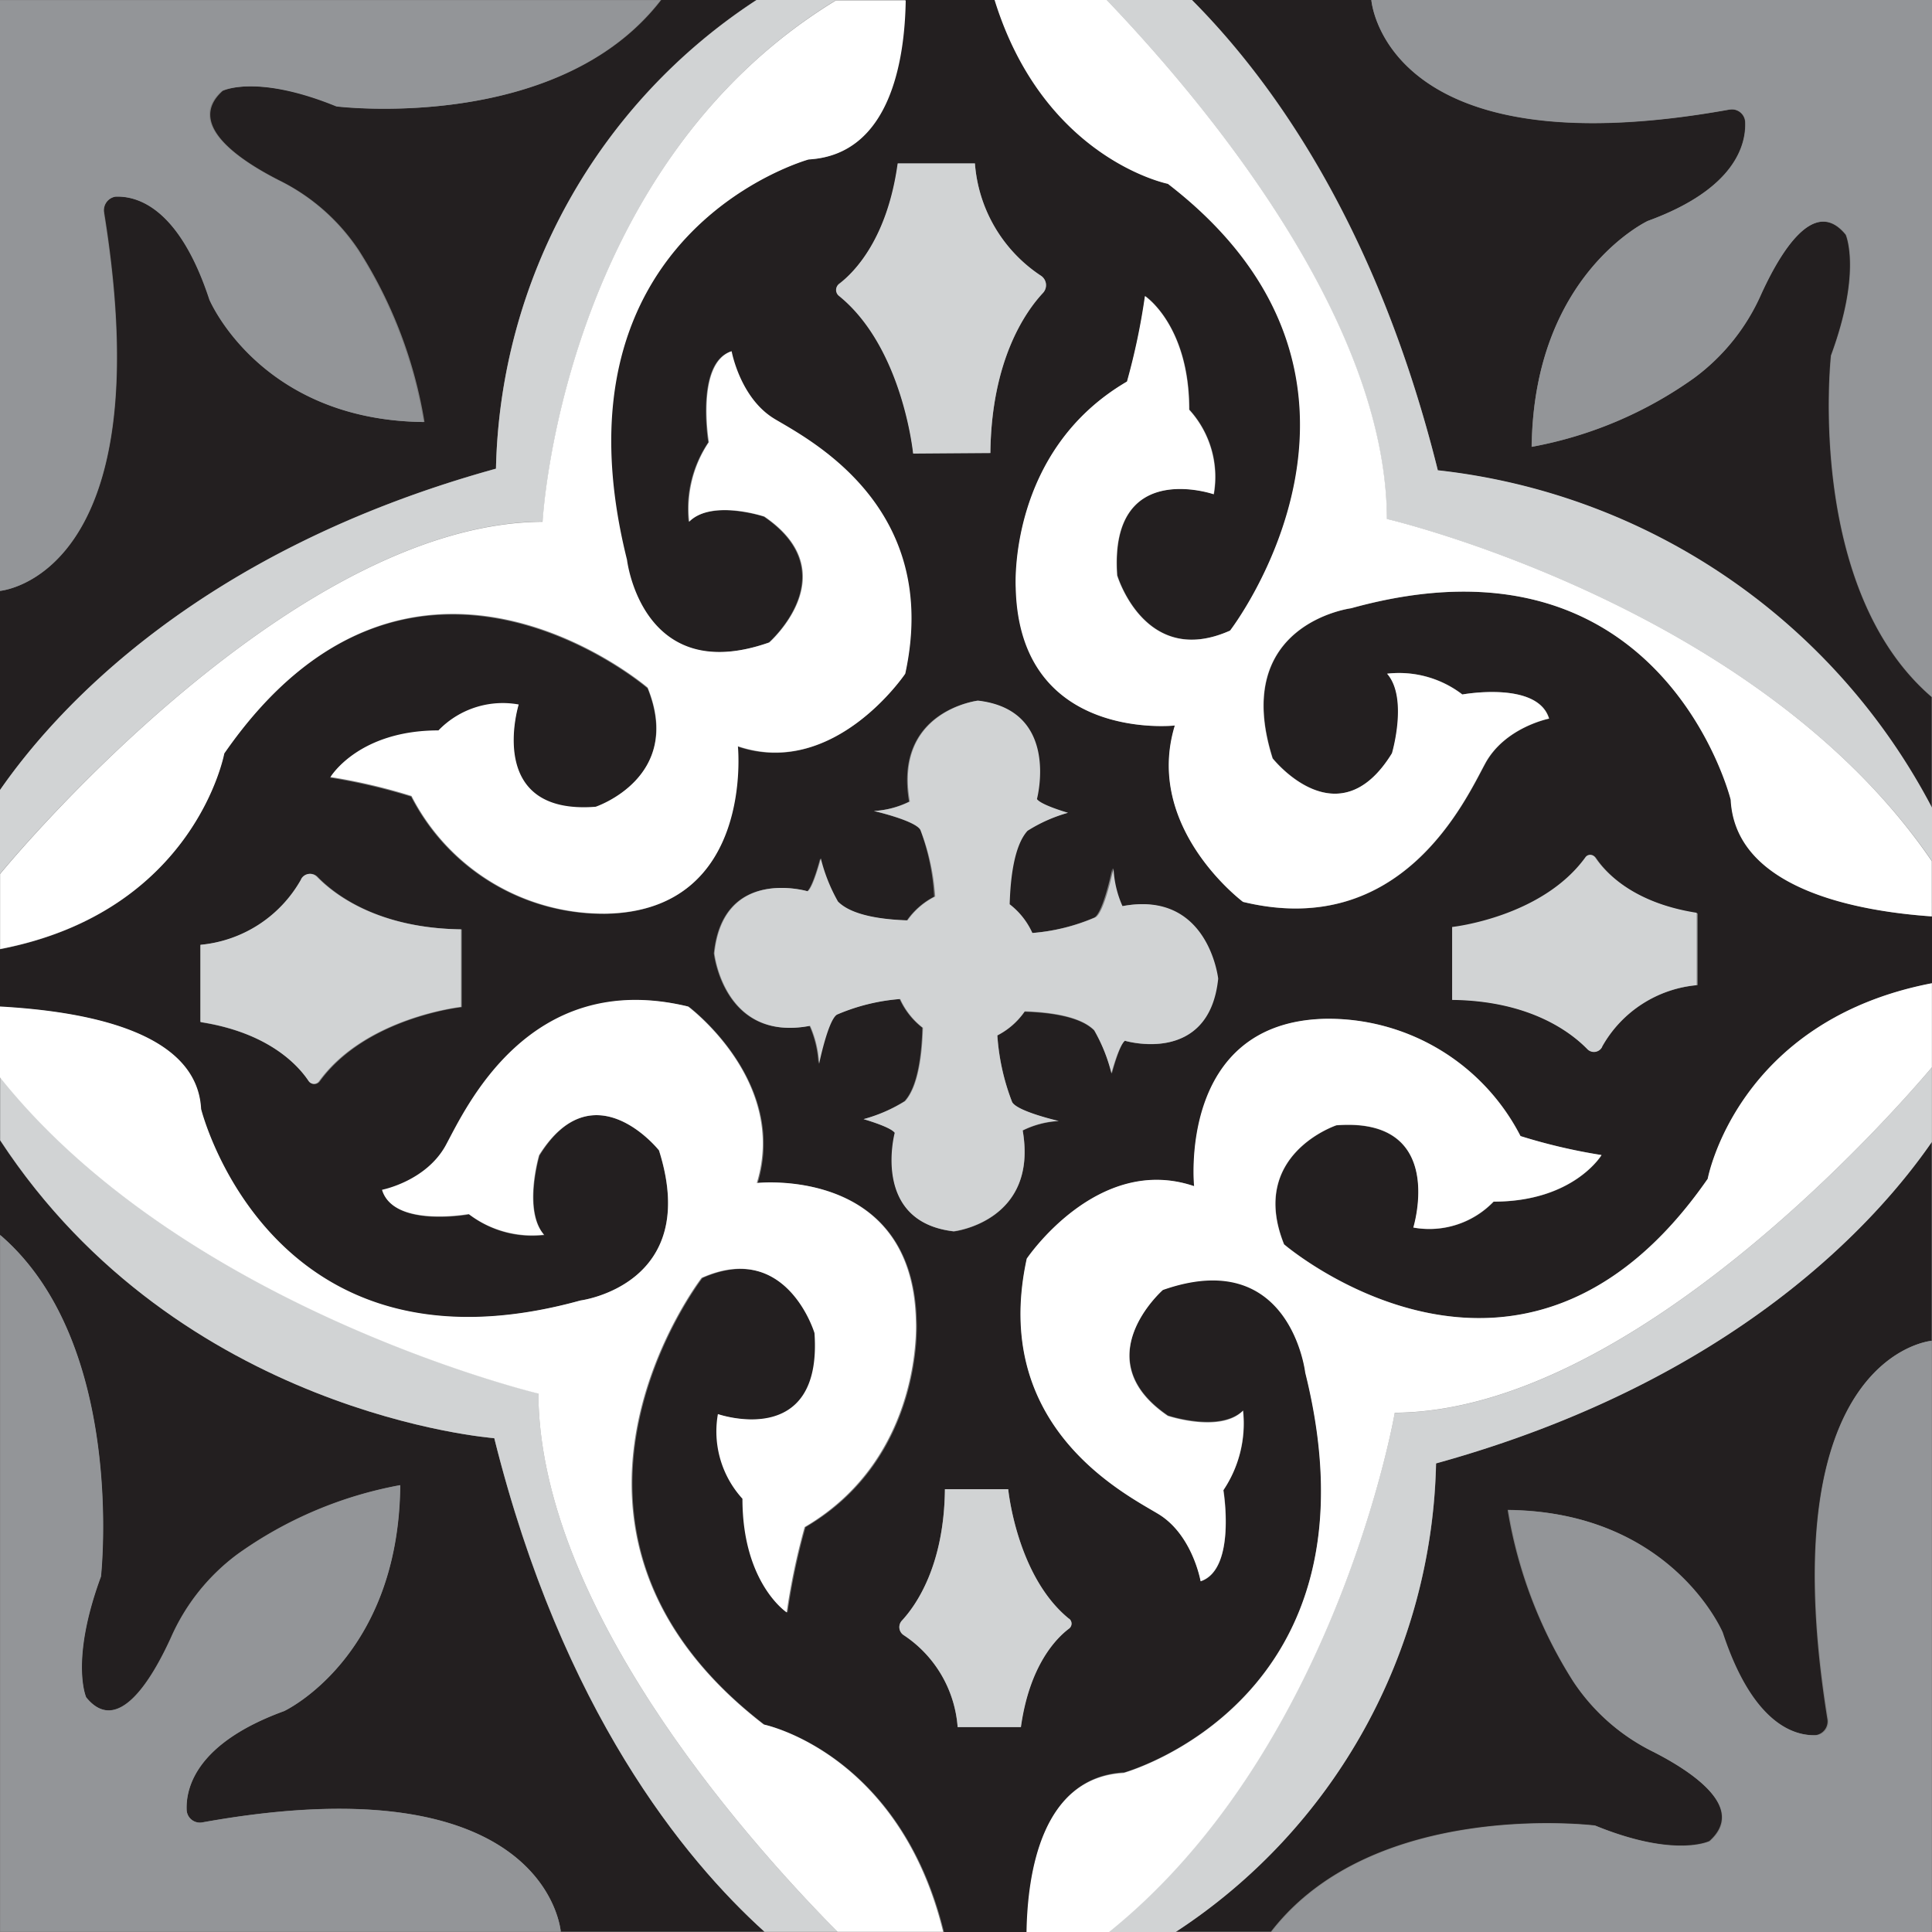 <svg xmlns="http://www.w3.org/2000/svg" width="100%" viewBox="0 0 170.03 170.03">
  <rect x="0" y="0" width="170.03" height="170.03" fill="#808080" stroke="none"/>
  <g id="Camada_2" data-name="Camada 2">
    <g id="Camada_1-2" data-name="Camada 1">
      <g id="_1" data-name="1">
        <path d="M43.65,41.24A50.54,50.54,0,0,1,66.56,0H58.19C49.12,11.77,29.68,9.36,29.68,9.36,22.62,6.47,19.6,8,19.6,8c-3.26,2.93,1.47,6.09,5,7.88a17.89,17.89,0,0,1,7,6.17,40.1,40.1,0,0,1,5.76,15.09C22.91,37,18.45,26.36,18.45,26.36c-2.67-8.13-6.38-9.14-8.27-9.06a1.22,1.22,0,0,0-1,1.46C14.35,50.84,0,52,0,52V69.53C4.8,62.61,17.32,48.51,43.65,41.24Z" fill="#231f20"/>
        <path d="M98.89,156s23.18-6.38,16-35.23c0,0-1.3-11.23-12.53-7.28,0,0-6.91,6.07.43,11.08,0,0,4.61,1.52,6.62-.45a10.44,10.44,0,0,1-1.73,7s1.15,7-2,8.05c0,0-.72-4.1-3.74-5.93s-14.77-7.73-11.56-22.46c0,0,6.23-9.26,14.73-6.38,0,0-1.44-14.42,11.52-14.73a19,19,0,0,1,17.2,10.32,50,50,0,0,0,7.13,1.67s-2.45,4.1-9.5,4.1a7.84,7.84,0,0,1-7.06,2.28s3-9.72-6.77-9c0,0-7.78,2.58-4.61,10.47,0,0,20.88,17.92,37.29-5.76,0,0,2.55-13.91,19.73-17.21V80.65c-6.22-.43-17.29-2.31-17.7-10.27,0,0-6.05-24.44-33.41-16.85,0,0-10.66,1.38-6.91,13.21,0,0,5.76,7.29,10.51-.45,0,0,1.44-4.86-.43-7a9.11,9.11,0,0,1,6.62,1.83s6.62-1.22,7.63,2.13c0,0-3.89.75-5.62,3.94s-7.34,15.57-21.31,12.19c0,0-8.78-6.57-6-15.53,0,0-13.68,1.51-14-12.15,0,0-.72-12,9.79-18.13a58.63,58.63,0,0,0,1.58-7.52s3.89,2.58,3.89,10a8.76,8.76,0,0,1,2.16,7.44s-9.22-3.18-8.5,7.14c0,0,2.45,8.2,9.94,4.86,0,0,17-22-5.47-39.32,0,0-10.91-2.19-15.25-16.18H79.65c-.08,5.25-1.33,13.64-8.53,14.05,0,0-23.18,6.38-16,35.23,0,0,1.3,11.24,12.53,7.28,0,0,6.91-6.07-.43-11.08,0,0-4.61-1.52-6.62.46a10.46,10.46,0,0,1,1.73-7s-1.15-7,2-8c0,0,.72,4.1,3.74,5.93s14.77,7.74,11.56,22.46c0,0-6.23,9.26-14.73,6.38,0,0,1.44,14.42-11.52,14.73a19,19,0,0,1-17.2-10.32,51.54,51.54,0,0,0-7.13-1.67s2.45-4.1,9.5-4.1a7.87,7.87,0,0,1,7.06-2.28s-3,9.72,6.77,9c0,0,7.78-2.59,4.61-10.48,0,0-20.88-17.92-37.29,5.76,0,0-2.55,13.91-19.73,17.21v5.06c7.49.38,17.35,2.17,17.7,9,0,0,6.05,24.44,33.41,16.85,0,0,10.66-1.37,6.91-13.21,0,0-5.76-7.28-10.51.45,0,0-1.44,4.86.43,7a9.13,9.13,0,0,1-6.62-1.82s-6.62,1.21-7.63-2.13c0,0,3.89-.76,5.62-3.94S46.66,85.22,60.63,88.6c0,0,8.78,6.57,6.05,15.53,0,0,13.68-1.52,14,12.14,0,0,.72,12-9.79,18.14a58.28,58.28,0,0,0-1.58,7.51s-3.89-2.58-3.89-10a8.76,8.76,0,0,1-2.16-7.44s9.22,3.18,8.5-7.14c0,0-2.45-8.2-9.94-4.86,0,0-17,22,5.47,39.31,0,0,11.92,2.44,15.79,18.24h7.31c.08-5.25,1.33-13.64,8.53-14.05Zm29-74.36s7.86-.85,11.71-6.11a.53.53,0,0,1,.88,0c.87,1.29,3.32,4,8.93,4.86V86.7A10.68,10.68,0,0,0,141,92.11a.8.8,0,0,1-1.3.2c-1.41-1.45-5-4.26-11.9-4.34V81.6Zm-87.26,7s-8.39.91-12.48,6.52a.57.57,0,0,1-.94,0c-.93-1.38-3.54-4.26-9.52-5.19V83.15a11.36,11.36,0,0,0,8.87-5.77.87.87,0,0,1,1.39-.22c1.5,1.55,5.34,4.54,12.69,4.63v6.79ZM73.86,26a.67.67,0,0,1,0-1.05c1.37-1,4.25-3.93,5.18-10.57H85.8a13,13,0,0,0,5.77,9.86,1,1,0,0,1,.22,1.54c-1.55,1.66-4.54,5.93-4.63,14.09H80.38S79.47,30.56,73.86,26Zm4.92,73.7C78.42,99.18,76,98.5,76,98.5a13.42,13.42,0,0,0,3.6-1.59c1.21-1.32,1.51-4.28,1.57-6.46a6.7,6.7,0,0,1-2-2.53,17.38,17.38,0,0,0-5.56,1.38c-.79.45-1.58,4.32-1.58,4.32a9.39,9.39,0,0,0-.79-3.34c-7.56,1.44-8.42-6.38-8.42-6.38.79-7.67,8.21-5.46,8.21-5.46.5-.38,1.15-2.89,1.15-2.89a15,15,0,0,0,1.51,3.79c1.25,1.28,4.06,1.6,6.12,1.66a6.61,6.61,0,0,1,2.4-2.09A19.82,19.82,0,0,0,81,73.05c-.43-.83-4.1-1.67-4.1-1.67A8.18,8.18,0,0,0,80,70.55c-1.37-8,6-8.88,6-8.88,7.27.84,5.18,8.66,5.18,8.66.36.53,2.74,1.21,2.74,1.21a13.75,13.75,0,0,0-3.6,1.59c-1.21,1.32-1.51,4.28-1.57,6.46a6.7,6.7,0,0,1,2,2.53,17.53,17.53,0,0,0,5.56-1.37c.79-.46,1.58-4.33,1.58-4.33a9.39,9.39,0,0,0,.79,3.34c7.56-1.44,8.42,6.38,8.42,6.38C106.38,93.81,99,91.6,99,91.6c-.5.38-1.15,2.89-1.15,2.89A15,15,0,0,0,96.3,90.7c-1.25-1.28-4.06-1.59-6.12-1.66a6.61,6.61,0,0,1-2.4,2.09A19.82,19.82,0,0,0,89.08,97c.43.83,4.1,1.67,4.1,1.67a8.18,8.18,0,0,0-3.17.83c1.37,8-6.05,8.88-6.05,8.88C76.69,107.53,78.78,99.71,78.78,99.71ZM89.85,152H84.28a10.65,10.65,0,0,0-4.74-8.09.85.85,0,0,1-.18-1.27c1.28-1.37,3.73-4.87,3.8-11.58h5.57s.74,7.66,5.35,11.4a.54.54,0,0,1,0,.86c-1.13.84-3.49,3.22-4.25,8.68Z" fill="#231f20"/>
        <path d="M126.39,128.79A50.54,50.54,0,0,1,103.48,170h8.37c9.07-11.76,28.51-9.35,28.51-9.35,7.06,2.89,10.08,1.37,10.08,1.37,3.26-2.93-1.47-6.09-5-7.88a17.89,17.89,0,0,1-7-6.17,40.1,40.1,0,0,1-5.76-15.09c14.4.15,18.86,10.77,18.86,10.77,2.67,8.13,6.38,9.14,8.27,9.05a1.22,1.22,0,0,0,1-1.46C155.69,119.19,170,118,170,118V100.5c-4.78,6.92-17.3,21-43.63,28.29Z" fill="#231f20"/>
        <path d="M43.5,126.57S15.84,124.51,0,100.35v8.33c11.15,9.57,8.87,30.06,8.87,30.06-2.74,7.44-1.3,10.63-1.3,10.63,2.78,3.43,5.78-1.55,7.47-5.26a18.32,18.32,0,0,1,5.86-7.34,35.55,35.55,0,0,1,14.31-6.07C35.09,145.88,25,150.58,25,150.58c-7.71,2.81-8.67,6.73-8.58,8.72a1.17,1.17,0,0,0,1.38,1.08C48.23,154.9,49.35,170,49.35,170H67.28C60.22,163.62,49.45,150.51,43.5,126.57Z" fill="#231f20"/>
        <path d="M126.54,41.4A56,56,0,0,1,170,71.12V61.35c-11.15-9.57-8.87-30.06-8.87-30.06,2.74-7.44,1.3-10.63,1.3-10.63-2.78-3.43-5.78,1.55-7.47,5.26a18.32,18.32,0,0,1-5.86,7.34,35.55,35.55,0,0,1-14.31,6.07C135,24.15,145,19.45,145,19.45c7.71-2.81,8.67-6.73,8.58-8.72a1.17,1.17,0,0,0-1.38-1.08C121.81,15.13,120.69,0,120.69,0H104.9c7,7,16.26,19.77,21.64,41.39Z" fill="#231f20"/>
      </g>
      <g id="_2" data-name="2">
        <path d="M9.15,18.77a1.22,1.22,0,0,1,1-1.46c1.9-.08,5.6.92,8.27,9.06,0,0,4.46,10.62,18.86,10.77a40.31,40.31,0,0,0-5.76-15.09,17.81,17.81,0,0,0-7-6.17c-3.52-1.78-8.26-5-5-7.88,0,0,3-1.52,10.08,1.37,0,0,19.44,2.41,28.51-9.35H0V52s14.33-1.18,9.13-33.25Z" fill="#939598"/>
        <path d="M17.81,160.39a1.17,1.17,0,0,1-1.38-1.08c-.08-2,.87-5.91,8.58-8.72,0,0,10.08-4.7,10.22-19.88a35.72,35.72,0,0,0-14.31,6.07,18.32,18.32,0,0,0-5.86,7.34c-1.69,3.71-4.69,8.7-7.47,5.26,0,0-1.44-3.19,1.3-10.63,0,0,2.28-20.49-8.87-30.06V170H49.35S48.23,154.91,17.81,160.39Z" fill="#939598"/>
        <path d="M160.89,151.26a1.22,1.22,0,0,1-1,1.46c-1.9.08-5.6-.92-8.27-9.05,0,0-4.46-10.62-18.86-10.77A40.31,40.31,0,0,0,138.49,148a17.89,17.89,0,0,0,7,6.17c3.52,1.79,8.26,5,5,7.88,0,0-3,1.52-10.08-1.37,0,0-19.44-2.41-28.51,9.35H170V118S155.69,119.19,160.89,151.26Z" fill="#939598"/>
        <path d="M152.23,9.64a1.17,1.17,0,0,1,1.38,1.08c.08,2-.87,5.91-8.58,8.72,0,0-10.08,4.7-10.22,19.88a35.72,35.72,0,0,0,14.31-6.07A18.32,18.32,0,0,0,155,25.91c1.69-3.71,4.69-8.7,7.47-5.26,0,0,1.44,3.19-1.3,10.63,0,0-2.28,20.49,8.87,30.06V0H120.69s1.12,15.11,31.54,9.63Z" fill="#939598"/>
      </g>
      <g id="_3" data-name="3">
        <path d="M126.39,128.79c26.32-7.28,38.85-21.37,43.63-28.29V93.94c-3.5,4.14-26.46,30.27-47.27,30.4,0,0-5.14,29.6-25.21,45.69h5.93a50.53,50.53,0,0,0,22.91-41.23Z" fill="#d1d3d4"/>
        <path d="M94.08,142.46c-4.61-3.74-5.35-11.4-5.35-11.4H83.16c-.07,6.71-2.53,10.21-3.8,11.58a.84.84,0,0,0,.18,1.27A10.63,10.63,0,0,1,84.28,152h5.57c.76-5.46,3.13-7.84,4.25-8.68a.55.55,0,0,0,0-.86Z" fill="#d1d3d4"/>
        <path d="M141,92.11a10.65,10.65,0,0,1,8.32-5.41V80.33c-5.61-.87-8.06-3.57-8.93-4.86a.52.52,0,0,0-.88,0c-3.84,5.27-11.71,6.11-11.71,6.11V88c6.89.08,10.49,2.89,11.9,4.34a.81.81,0,0,0,1.3-.2Z" fill="#d1d3d4"/>
        <path d="M90,99.48a8,8,0,0,1,3.17-.83s-3.67-.84-4.1-1.67a19.82,19.82,0,0,1-1.3-5.86A6.53,6.53,0,0,0,90.18,89c2.07.06,4.87.39,6.12,1.66a15,15,0,0,1,1.51,3.79S98.46,92,99,91.59c0,0,7.42,2.21,8.21-5.46,0,0-.86-7.82-8.42-6.38A9.17,9.17,0,0,1,98,76.41s-.79,3.87-1.58,4.32a17.38,17.38,0,0,1-5.56,1.38,6.62,6.62,0,0,0-2-2.53c.06-2.19.37-5.14,1.57-6.46A13.42,13.42,0,0,1,94,71.53s-2.38-.68-2.74-1.21c0,0,2.09-7.82-5.18-8.66,0,0-7.42.91-6,8.88a8,8,0,0,1-3.17.83s3.67.84,4.1,1.67a19.82,19.82,0,0,1,1.3,5.86A6.53,6.53,0,0,0,79.87,81c-2.07-.07-4.87-.39-6.12-1.66a15,15,0,0,1-1.51-3.79s-.65,2.51-1.15,2.89c0,0-7.42-2.21-8.21,5.46,0,0,.86,7.82,8.42,6.38a9.17,9.17,0,0,1,.79,3.34s.79-3.87,1.58-4.33a17.53,17.53,0,0,1,5.56-1.37,6.62,6.62,0,0,0,2,2.53c-.06,2.19-.37,5.14-1.57,6.46A13.75,13.75,0,0,1,76,98.49s2.38.68,2.74,1.21c0,0-2.09,7.82,5.18,8.66C84,108.36,91.38,107.45,90,99.48Z" fill="#d1d3d4"/>
        <path d="M43.5,126.57c6,24,16.72,37.05,23.78,43.44h6.43c-7.48-7.53-26.23-28.32-26.33-47.39,0,0-31.09-7.45-47.36-27.82v5.55C15.84,124.52,43.5,126.57,43.5,126.57Z" fill="#d1d3d4"/>
        <path d="M26.5,77.38a11.36,11.36,0,0,1-8.87,5.77v6.79c6,.93,8.59,3.8,9.52,5.19a.56.56,0,0,0,.94,0c4.1-5.61,12.48-6.52,12.48-6.52V81.79c-7.35-.1-11.18-3.08-12.69-4.63a.87.87,0,0,0-1.39.22Z" fill="#d1d3d4"/>
        <path d="M126.54,41.4C121.16,19.78,111.86,7,104.9,0H97.39c8.27,8.63,24.57,27.91,24.66,45.68,0,0,32.62,7.6,48,30.13V71.11a56,56,0,0,0-43.48-29.72Z" fill="#d1d3d4"/>
        <path d="M47.76,45.94S49.37,14.79,73.59,0h-7A50.53,50.53,0,0,0,43.65,41.25C17.32,48.52,4.8,62.61,0,69.53V76.9s25.15-30.83,47.74-31Z" fill="#d1d3d4"/>
        <path d="M87.16,39.87c.09-8.16,3.08-12.43,4.63-14.09a1,1,0,0,0-.22-1.54,13,13,0,0,1-5.77-9.86H79C78.09,21,75.21,23.93,73.84,25a.66.66,0,0,0,0,1.05c5.61,4.55,6.52,13.87,6.52,13.87Z" fill="#d1d3d4"/>
      </g>
      <g id="_4" data-name="4">
        <path d="M68.13,36.84c-3-1.83-3.74-5.93-3.74-5.93-3.17,1.07-2,8-2,8a10.55,10.55,0,0,0-1.73,7c2-2,6.62-.45,6.62-.45,7.34,5,.43,11.08.43,11.08-11.23,3.94-12.53-7.28-12.53-7.28-7.2-28.85,16-35.23,16-35.23,7.2-.41,8.45-8.81,8.53-14H73.58C49.37,14.77,47.75,45.92,47.75,45.92c-22.6.14-47.74,31-47.74,31v6.6c17.17-3.31,19.73-17.21,19.73-17.21C36.16,42.6,57,60.51,57,60.51,60.2,68.41,52.42,71,52.42,71c-9.79.76-6.77-9-6.77-9a7.86,7.86,0,0,0-7.06,2.28c-7.06,0-9.5,4.1-9.5,4.1a50,50,0,0,1,7.13,1.67A19,19,0,0,0,53.42,80.4c13-.31,11.52-14.73,11.52-14.73,8.5,2.89,14.73-6.38,14.73-6.38,3.21-14.73-8.53-20.64-11.56-22.46Z" fill="#fff"/>
        <path d="M47.38,122.62c.1,19.07,18.86,39.86,26.33,47.39H83c-3.87-15.8-15.79-18.24-15.79-18.24-22.46-17.31-5.47-39.31-5.47-39.31,7.49-3.34,9.94,4.86,9.94,4.86.72,10.32-8.5,7.13-8.5,7.13a8.79,8.79,0,0,0,2.16,7.45c0,7.44,3.89,10,3.89,10a58.28,58.28,0,0,1,1.58-7.51c10.51-6.16,9.79-18.14,9.79-18.14-.29-13.66-14-12.14-14-12.14,2.74-9-6.05-15.53-6.05-15.53-14-3.39-19.58,9-21.31,12.19s-5.62,3.94-5.62,3.94c1,3.34,7.63,2.13,7.63,2.13a9.19,9.19,0,0,0,6.62,1.82c-1.87-2.13-.43-7-.43-7C52.26,94,58,101.24,58,101.24c3.74,11.84-6.91,13.21-6.91,13.21C23.75,122,17.7,97.6,17.7,97.6,17.34,90.75,7.48,89,0,88.58v6.24c16.27,20.37,47.36,27.82,47.36,27.82Z" fill="#fff"/>
        <path d="M122.75,124.33c20.81-.13,43.77-26.25,47.27-30.4v-7.4c-17.17,3.31-19.73,17.21-19.73,17.21-16.42,23.68-37.29,5.77-37.29,5.77-3.17-7.9,4.61-10.48,4.61-10.48,9.79-.76,6.77,9,6.77,9a7.86,7.86,0,0,0,7.06-2.28c7.06,0,9.5-4.1,9.5-4.1a50,50,0,0,1-7.13-1.67,19,19,0,0,0-17.2-10.32c-13,.31-11.52,14.73-11.52,14.73-8.5-2.89-14.73,6.38-14.73,6.38-3.21,14.73,8.53,20.64,11.56,22.46s3.74,5.93,3.74,5.93c3.17-1.07,2-8,2-8a10.55,10.55,0,0,0,1.73-7c-2,2-6.62.45-6.62.45-7.34-5-.43-11.08-.43-11.08,11.23-3.94,12.53,7.28,12.53,7.28,7.2,28.85-16,35.23-16,35.23-7.2.41-8.45,8.8-8.53,14.05h7.19c20.07-16.08,25.21-45.69,25.21-45.69Z" fill="#fff"/>
        <path d="M122.06,45.69C122,27.92,105.67,8.64,97.4,0H87.53c4.34,14,15.25,16.18,15.25,16.18,22.46,17.31,5.47,39.32,5.47,39.32-7.49,3.34-9.94-4.86-9.94-4.86-.72-10.32,8.5-7.14,8.5-7.14a8.78,8.78,0,0,0-2.16-7.44c0-7.45-3.89-10-3.89-10a58.63,58.63,0,0,1-1.58,7.52C88.67,39.72,89.39,51.7,89.39,51.7c.29,13.66,14,12.15,14,12.15-2.74,9,6,15.52,6,15.52,14,3.39,19.58-9,21.31-12.18s5.62-3.95,5.62-3.95c-1-3.34-7.63-2.12-7.63-2.12a9.17,9.17,0,0,0-6.62-1.83c1.87,2.13.43,7,.43,7-4.75,7.74-10.51.45-10.51.45-3.74-11.84,6.91-13.21,6.91-13.21,27.36-7.59,33.41,16.85,33.41,16.85.41,8,11.48,9.84,17.7,10.27V75.79c-15.34-22.53-48-30.13-48-30.13Z" fill="#fff"/>
      </g>
    </g>
  </g>
</svg>
